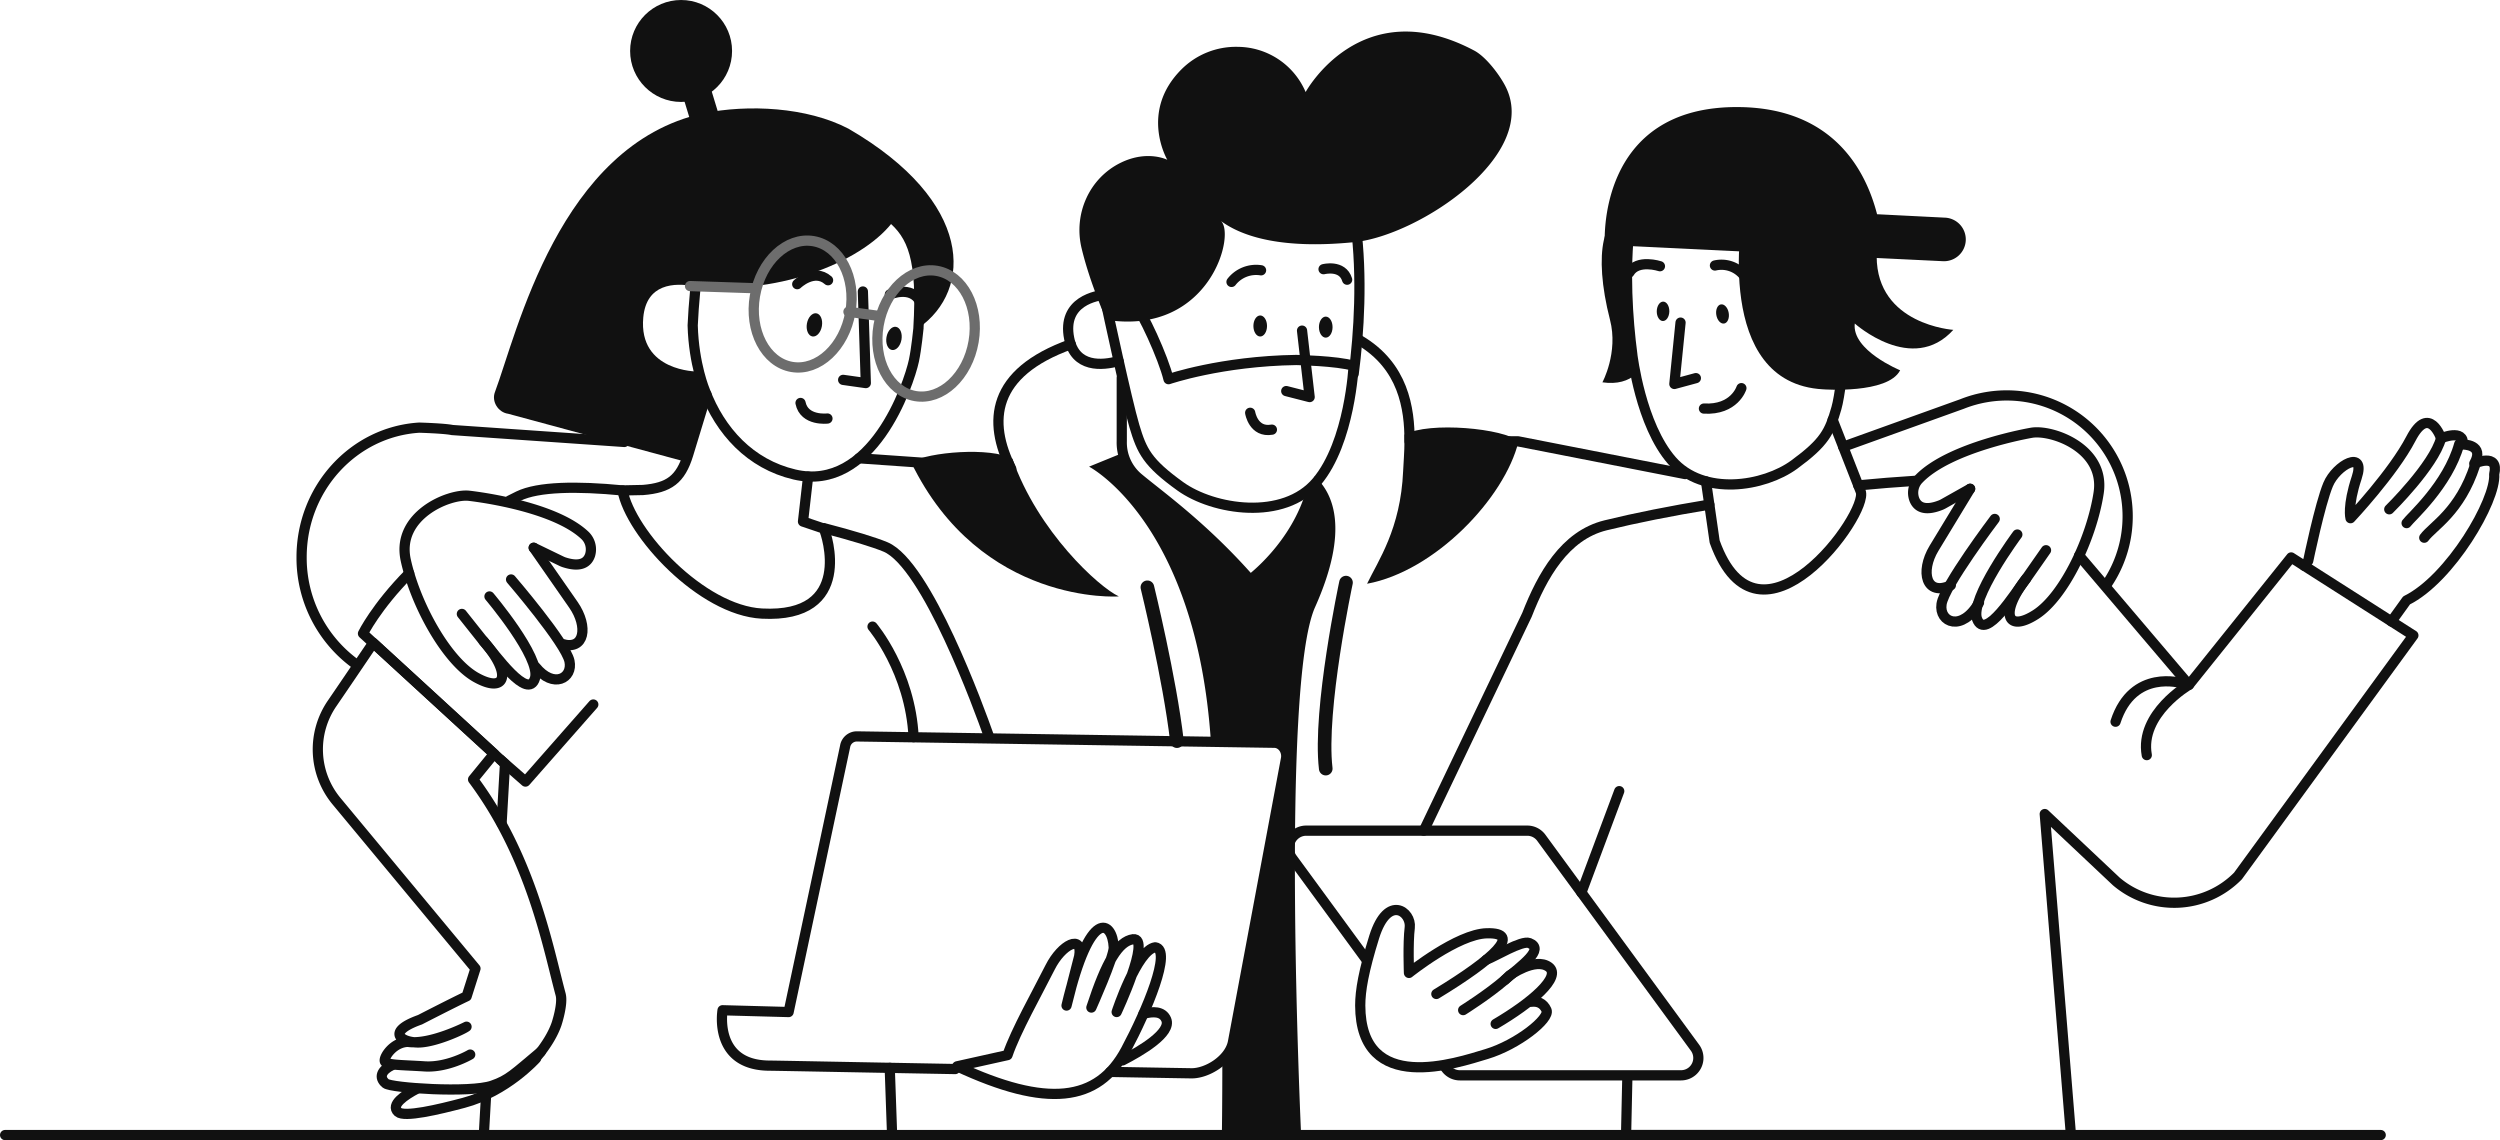 <svg xmlns="http://www.w3.org/2000/svg" viewBox="0 0 1467.93 669.47"><defs><style>.cls-1{fill:#111;}.cls-2,.cls-3,.cls-4{fill:none;}.cls-2,.cls-3,.cls-5{stroke:#111;}.cls-2,.cls-3,.cls-4,.cls-5{stroke-linecap:round;stroke-linejoin:round;}.cls-2,.cls-4,.cls-5{stroke-width:6px;}.cls-3{stroke-width:8px;}.cls-4{stroke:#6d6d6d;}.cls-5{fill:#fff;}</style></defs><g id="Layer_2" data-name="Layer 2"><g id="outline"><g id="contact_us" data-name="contact us"><g id="developer"><g id="body"><path class="cls-1" d="M772.39,280.1c-.14-.13-.31-.26-.48-.39-6.32,37.62-37.84,60.79-37.84,60.79-27.65-31.46-53.68-49.77-65.7-59.86a27,27,0,0,1-9-14.75L639.47,274s62.95,32.66,71.54,161.5l37.29.57c4.48.07,7.78,4.77,6.76,9.6L723.92,612.08a20.23,20.23,0,0,1-6.2,10.26c0,27-.28,44.75-.28,44.75l46.55-.51s-12.3-264.25,8.19-310.09S782.61,289.69,772.39,280.1Z"/><path class="cls-2" d="M989.46,278.36l-98.19-19.24H827.63c.11-19.45-3.66-44.28-29.37-59.39"/><path class="cls-2" d="M1236.78,343.46A71,71,0,0,0,1152.1,237.2v0l-69.83,25.12"/><path class="cls-2" d="M366.56,259.5l-101.05-7c-4.79-1-19.36-1.4-19.36-1.4-38.53,2.42-69.06,35.55-69.06,76.08a76.91,76.91,0,0,0,32.48,63.23"/><path class="cls-2" d="M628.71,202.15C582,218.9,579.8,247.59,593.8,275.32l-89.41-6.23"/><path id="neck" class="cls-2" d="M658.67,221.87v37.22a27.11,27.11,0,0,0,9.68,21.55c12,10.09,38.06,28.4,65.71,59.86,0,0,27.24-20,36.15-53.05"/><path id="shadow" class="cls-1" d="M824.66,255.19l0,3.43c0,6.89-.57,13.1-.78,18-1.46,34-14.67,52.57-21.17,66.14,39.75-7.31,80.85-50.26,88.94-83.61C883.47,251.6,839.19,247.31,824.66,255.19Z"/><path id="shadow_II" data-name="shadow II" class="cls-1" d="M656.94,350.18c-11.68-5.37-47.58-38.11-62.47-80.81-12.87-7-49.08-4-59.52,2C575.83,355.75,657,350.3,656.94,350.18Z"/><path id="string_II" data-name="string II" class="cls-3" d="M673.71,344.84s13.08,53.38,17.36,90.34"/><path id="string" class="cls-3" d="M790.33,342.09s-16,74.72-11.89,109.22"/></g><g id="head"><path id="ear" class="cls-2" d="M649.71,172.9c-5.55.49-26.33,3.81-21.92,25.83,3.49,17.47,19.44,15.94,29,13.3"/><path id="face" class="cls-2" d="M796,131.73c4,30.68,2,63.65-1.16,87.77"/><path id="beard" class="cls-2" d="M666,178.18c4.64,4.7,17.09,31.82,20.13,44.47,0,0,30.84-10.63,75-11.28,0,0,24.08.5,33.68,3.42,0,0-2.08,44.77-21.6,68s-60.81,16.7-80.17,2.76-22.56-20.59-27-35.5-16.33-70.52-16.33-70.52Z"/><path id="hair" class="cls-1" d="M649.71,187.82s-9.5-20.68-14.64-42.09c-4.83-20.14,4.53-41.24,23.17-50.26,15.6-7.55,27.17-1.63,27.17-1.63s-16.56-28.18,8.28-53.08a45.24,45.24,0,0,1,33.24-13.25,43.59,43.59,0,0,1,39.7,26.54s32.48-59.66,99-24.35c6.72,3.56,14.28,13.49,17.9,20.17,22,40.51-50.47,88.51-88.2,92.3-41.42,4.17-65.67-2.69-79-12.83C726.29,135.31,711.32,197.36,649.71,187.82Z"/><path id="mouth" class="cls-2" d="M734.07,242.37s1.88,11.83,12.76,9.91"/><polyline id="nose" class="cls-2" points="764.52 194.13 768.99 233.15 755.24 229.63"/><ellipse id="eye_II" data-name="eye II" class="cls-1" cx="778.44" cy="192.08" rx="4" ry="6.18"/><ellipse id="eye" class="cls-1" cx="739.96" cy="191.41" rx="4" ry="6.18"/><path id="brow_II" data-name="brow II" class="cls-2" d="M723.11,165.53a18.29,18.29,0,0,1,17.34-6.82"/><path id="brow" class="cls-2" d="M777.15,158.06s11.08-2.88,13.85,6.18"/></g></g><g id="man"><g id="hand"><path class="cls-2" d="M1353,332.21l2.31-2.89s6.86-33.2,11.69-44.8,22.33-20.85,16.78-4.06-3.63,23.81-3.63,23.81,25-26.59,35.47-46.7c10.72-20.58,17.73-.27,17.73-.27s13.76-5.74,12.77,3.69c0,0,13.13-.17,6.7,11.21,0,0,14.76-6.73,11.7,6.28,1.19,15.24-25.73,61.35-51.45,74.06l-8.88,12.34"/><path class="cls-2" d="M1402.9,299.05s26.11-25.61,30.44-41.75"/><path class="cls-2" d="M1413.09,307.16c2.45-3.42,24.22-22.32,30.9-46.39"/><path class="cls-2" d="M1423.45,315.73c5.19-7,20.94-15.15,29.9-42.75"/></g><path id="shirt" class="cls-2" d="M1220.82,326.24l64.49,75.88,60-74.8,71.75,45.77-103,141.26a52.46,52.46,0,0,1-71.44,3.21l-42-39.57L1216,666.47H954.78l.73-33"/><path id="shirt-2" data-name="shirt" class="cls-2" d="M1091.14,285c11.32-1.07,22.51-2,33.36-2.67"/><path id="shirt-3" data-name="shirt" class="cls-2" d="M836,487.74,896.6,361c9-23,22.15-46.63,46.13-52.54,17.61-4.33,38.5-8.48,60.94-12.18"/><path id="neck-2" data-name="neck" class="cls-2" d="M1001.71,282.67l5.08,35.32c25.91,72.56,90.75-16.65,85.75-29.42l-16.44-42"/><g id="head-2" data-name="head"><path id="face-2" data-name="face" class="cls-2" d="M1085.69,173.86s4-73.08-70-78.21c-6.89-.48-54.12-2.8-58.74,36.63-3.08,26.34-1.35,54.43,1.52,76.08,0,.12,4.8,41,23.24,62.09s54,15.41,71.88,2.31,20.71-19.27,24.69-33.08,7.39-65.67,7.39-65.67Z"/><polyline id="nose-2" data-name="nose" class="cls-2" points="986.77 189.42 983.14 225.45 995.77 222.03"/><ellipse id="eye_II-2" data-name="eye II" class="cls-1" cx="976.21" cy="182.94" rx="5.7" ry="3.69" transform="matrix(0.02, -1, 1, 0.02, 774.03, 1155.35)"/><ellipse id="eye-2" data-name="eye" class="cls-1" cx="1011.41" cy="184.31" rx="3.69" ry="5.7" transform="translate(-16.58 172.01) rotate(-9.64)"/><path id="brow_II-2" data-name="brow II" class="cls-2" d="M1023.36,161.05a16.89,16.89,0,0,0-16.39-5.16"/><path id="brow-2" data-name="brow" class="cls-2" d="M974.67,156.32s-13.19-4.41-18,3.77"/><path id="hair_front" data-name="hair front" class="cls-1" d="M1023.22,125.93s-17.87,99.17,47.26,102.67c0,0,38,2.88,45.23-11.18,0,0-28.51-11.67-26.64-27.46,0,0,33.77,30.33,57.86,3.72,0,0-44.94-2.94-45-43.12C1101.89,121.74,1030.76,101.81,1023.22,125.93Z"/><path id="cap" class="cls-1" d="M1141.79,127.79l-39.63-2c-6.67-25.91-25.76-62-80.31-62.91-85.23-1.36-79.55,80.88-79.55,80.88l198.2,9.59a12.8,12.8,0,1,0,1.29-25.56Z"/><path id="mouth-2" data-name="mouth" class="cls-2" d="M1022.5,227.9s-4.08,13-22,12"/><path id="hair_back" data-name="hair back" class="cls-1" d="M958.46,208.36c-2.87-21.65-4.6-49.74-1.52-76.08.19-1.6.46-3.12.78-4.58-16-4.8-22.55,20.48-12.37,60.09,5,19.25-4.46,36.7-4.46,36.7,8.88,1.27,15.12-.88,19.52-4.6C959,213,958.46,208.4,958.46,208.36Z"/></g><g id="lines"><line class="cls-2" x1="928.55" y1="524.07" x2="950.77" y2="464.53"/><path class="cls-2" d="M1285.31,402.12s-29.2,16.92-24.78,41.27"/><path class="cls-2" d="M1281.19,401.2s-28.8-8.9-39,22.58"/></g><g id="hand_with_tablet" data-name="hand with tablet"><path id="tablet" class="cls-2" d="M802.39,563.59l-43.67-59.65a10.19,10.19,0,0,1,8.22-16.2H896.79a10.18,10.18,0,0,1,8.21,4.17L995.27,615.2a10.19,10.19,0,0,1-8.22,16.2H857.21a10.19,10.19,0,0,1-8.22-4.17l-1-1.38"/><g id="hand-2" data-name="hand"><path class="cls-2" d="M872.8,563.48c5-1.81,20.67-11.5,25.17-9.76,9.32,3.6-4.39,13-14.27,21.6"/><path class="cls-2" d="M899.06,588.21c3.64-.44,7.06.61,9,4.9,2.24,5-17,20.34-35.21,25.8-17.4,5.22-74,24.63-74.16-28.52,0-8.72,2-20.34,8.23-40.32,8-25.34,22-14.62,20.85-5.44s-.46,26.65-.46,26.65S855.82,548.41,873,548c21.11-.57,4.42,14.94-29.62,35.63"/><path class="cls-2" d="M859.12,593.11s14.71-9.23,24.58-17.79l2.65-2.58s15-10.79,23-5-10.3,21.22-31.14,33.46"/></g></g></g><g id="woman"><path id="shirt-4" data-name="shirt" class="cls-2" d="M299.16,293.93c1.72-.88,3.46-1.75,5.24-2.62,11.61-5.64,34.41-5.94,61.09-3.35"/><path id="shirt-5" data-name="shirt" class="cls-2" d="M294.52,483.38l2-34.89L213.13,372s7.72-15.71,27.12-35.33"/><line id="shirt-6" data-name="shirt" class="cls-2" x1="284.15" y1="665.38" x2="285.37" y2="643.88"/><path id="shirt-7" data-name="shirt" class="cls-2" d="M522.43,627c.85,22.68,1.39,39.48,1.39,39.48"/><path id="shirt-8" data-name="shirt" class="cls-2" d="M483.74,310.11c16.89,4.39,30,8.42,36.23,11.05,24.16,10.19,55.12,95.35,60.69,111.16"/><g id="lines-2" data-name="lines"><path class="cls-2" d="M512.32,367.92s22.24,26.25,24.12,64.91"/><polyline class="cls-2" points="348.37 413.66 308.54 458.92 293.97 446.16"/></g><g id="arm"><path class="cls-2" d="M314.71,621.56s-17.22,19.32-42.44,26c-15,4-34.93,8.67-38.54,5.37-4.63-4.22,4-9.92,11-13.64"/><path class="cls-2" d="M230,625.53c-5.8,2.78-7.83,7-3.55,10.63,3.12,2.68,49.62,5.77,62.51,1.31,10-3.45,12.68-6.68,28.57-19.91"/><path class="cls-2" d="M315.06,620.68c6-7.28,9.77-13.75,11.74-19.46,0,0,3.9-11.71,2.39-17.31-7.34-27.17-16.91-80-51.4-126.25l12.3-15.06-70.95-65.12c-8.79,13-17.16,25.34-24.22,35.67a47.63,47.63,0,0,0,2.69,57.3l81.57,98.25L274,585c-7.73,3.64-27.4,13.76-27.4,13.76-21.3,7.58-9.78,13.9.18,13.32s25.12-7.64,27.15-9.23c0,0-21.37,10.87-34.4,8.9-8.46.2-14,8.57-13.62,11.18s9.8,2.33,23.37,3.22,26.81-6.93,26.81-6.93"/></g><path id="laptop" class="cls-2" d="M560.85,627.71c-55.85-1-105.91-2-109.58-2-32.58-.5-27-32.52-27-32.52l38.78,1.05,33.18-156a7,7,0,0,1,6.75-5.84l245.32,3.73c4.48.07,7.78,4.77,6.76,9.6L723.92,612.08c-2.17,10.29-15.17,18.29-24.46,18.13-11.9-.19-28.51-.48-47.55-.82"/><g id="hand-3" data-name="hand"><path class="cls-2" d="M671.44,595.29c5.54-1.53,11.23-1.6,13.33,3.35,3.31,7.78-15,18.54-25.64,24"/><path class="cls-2" d="M562,626.11c52.6,24.5,82.59,21.2,99.09-9.65,12.31-23,27.35-58.94,17.23-60.23-10.63,1.41-22.65,38-22.65,38s20.66-44.06,9.65-42.74c-8.53,1.19-15.66,13-24.5,40.12,0,0,13.38-29.88,13.14-35.36-.69-15.54-13.84-24.2-27.72,34.19l7.43-28.93c2.3-13.25-10.27-7.05-17.09,6.52-7.29,14.51-20.3,37.54-25,51.5Z"/></g><g id="head-3" data-name="head"><g id="ponytail"><rect class="cls-1" x="404.43" y="51.56" width="17" height="29.92" transform="translate(827.33 9.94) rotate(163.07)"/><circle class="cls-1" cx="399.92" cy="29.93" r="29.93"/></g><path class="cls-1" d="M498.18,75.55c-24.34-12.71-58.92-14.41-85.26-9C328.23,85.08,303.52,195.9,290.6,230.24c-2.07,5.49,1.87,11.9,7.82,12.72l105,28.41,10.51-41.93s-1.39-5.56-2.84-11.42l-1.56.14s-34.73.15-31.82-31.74c1.82-19.91,18.18-20.59,30.21-18.3.2-2.06.33-3.3.33-3.27h0c44.32,4.55,98.77-16.73,114.46-39.18,13.44,10.78,18.94,26.77,16.55,67h0C571.45,170.28,571.81,118.22,498.18,75.55Z"/><path id="neck-3" data-name="neck" class="cls-2" d="M474.5,279.85l-3,26.39,12.21,4.13c1.72,3.42,18,52.77-36.34,49.91-35.41-1.87-77.2-47.14-81.84-72.32l12.05-.25c15.27-1.27,22-6.17,26.51-20.83l10.73-35.23"/><path id="face-3" data-name="face" class="cls-2" d="M539.28,192.64h0c2.39-40.21-3.1-54.67-16.53-65.44-15.45,22.09-64,43.5-113.39,37.79-1.72,5.38-.3.57-1.25,6.6-.58,6.3-1.14,13.44-1.38,19.49.63,23.06,7.2,38.36,7.2,38.36v0c9,23.65,26.53,43.07,52.61,49.18,45.52,10.65,67-52.57,70.08-66.84,1.52-7.08,2.69-19.18,2.69-19.18Z"/><polyline id="nose-3" data-name="nose" class="cls-2" points="495.07 223.05 508.38 224.93 506.66 171.15"/><path id="brow_II-3" data-name="brow II" class="cls-2" d="M468.11,166.86s9.84-9.57,18.11-2.3"/><path id="mouth-3" data-name="mouth" class="cls-2" d="M485.86,245.74s-13.62,1.66-15.81-9.14"/><path id="brow-3" data-name="brow" class="cls-2" d="M522.5,172.88s12.59-5.47,17.76,4.25"/><ellipse id="eye_II-3" data-name="eye II" class="cls-1" cx="478.16" cy="190.75" rx="6.9" ry="4.46" transform="translate(207.46 628.63) rotate(-80.02)"/><ellipse id="eye-3" data-name="eye" class="cls-1" cx="524.88" cy="198.69" rx="6.9" ry="4.46" transform="translate(238.27 681.21) rotate(-80.02)"/><g id="glasses"><ellipse class="cls-4" cx="470.11" cy="180.46" rx="37.3" ry="28.3" transform="matrix(0.17, -0.99, 0.99, 0.17, 212.72, 613.26)"/><ellipse class="cls-4" cx="543.78" cy="195.82" rx="37.3" ry="28.3" transform="translate(258.78 698.62) rotate(-80.26)"/><line class="cls-4" x1="515.78" y1="185.47" x2="498.18" y2="183.05"/><line class="cls-4" x1="443.44" y1="169.24" x2="405.16" y2="167.98"/></g></g></g><g id="hands_developer" data-name="hands developer"><g id="hand_II" data-name="hand II"><path class="cls-2" d="M313.38,321.63s17.8,25.49,23.4,33.62c8.69,12.6,6.64,27-6.86,22.82"/><path class="cls-2" d="M300.08,340.24s32,37.22,34.3,47.93c2.15,10.05-9.37,16.5-19.89,3.46"/><path class="cls-2" d="M287.4,350.21s30.35,35.88,26.74,48c-4.05,13.59-23.34-13.88-30.26-21.8"/><path class="cls-2" d="M313.38,321.63l16.35,7.92a14,14,0,0,0,1.39.57c10.18,3.34,14-.13,15.35-4.17a11.39,11.39,0,0,0-3.29-11.84c-19.2-17.79-67.75-23-67.75-23-11.85-1.37-42.85,11.61-37.2,37.69s24,59.34,41.35,69,21.43-1.73,4.3-21.37c-.22-.26-12.68-15.94-12.68-15.94"/></g><g id="hand-4" data-name="hand"><path class="cls-2" d="M1156.8,287s-16.16,26.56-21.24,35c-8.2,13.64-4.68,28.46,9.92,21.65"/><path class="cls-2" d="M1171.25,304.7s-29.62,39.15-31.23,50,12,16.61,22-.8"/><path class="cls-2" d="M1184.53,313.85s-28,37.71-23.68,49.56c4.89,13.31,22.43-15.32,28.83-23.66"/><path class="cls-2" d="M1156.8,287,1141,295.89a13.94,13.94,0,0,1-1.35.65c-10,4-14,.76-15.58-3.19a11.39,11.39,0,0,1,2.54-12c18.05-19,66.17-27.23,66.17-27.23,11.74-2.11,43.49,8.9,39.49,35.28s-20.22,60.74-36.94,71.44-21.49-.38-5.63-21.06c.21-.27,11.66-16.7,11.66-16.7"/></g></g><line id="line" class="cls-5" x1="3" y1="666.47" x2="1397.89" y2="666.47"/></g></g></g></svg>